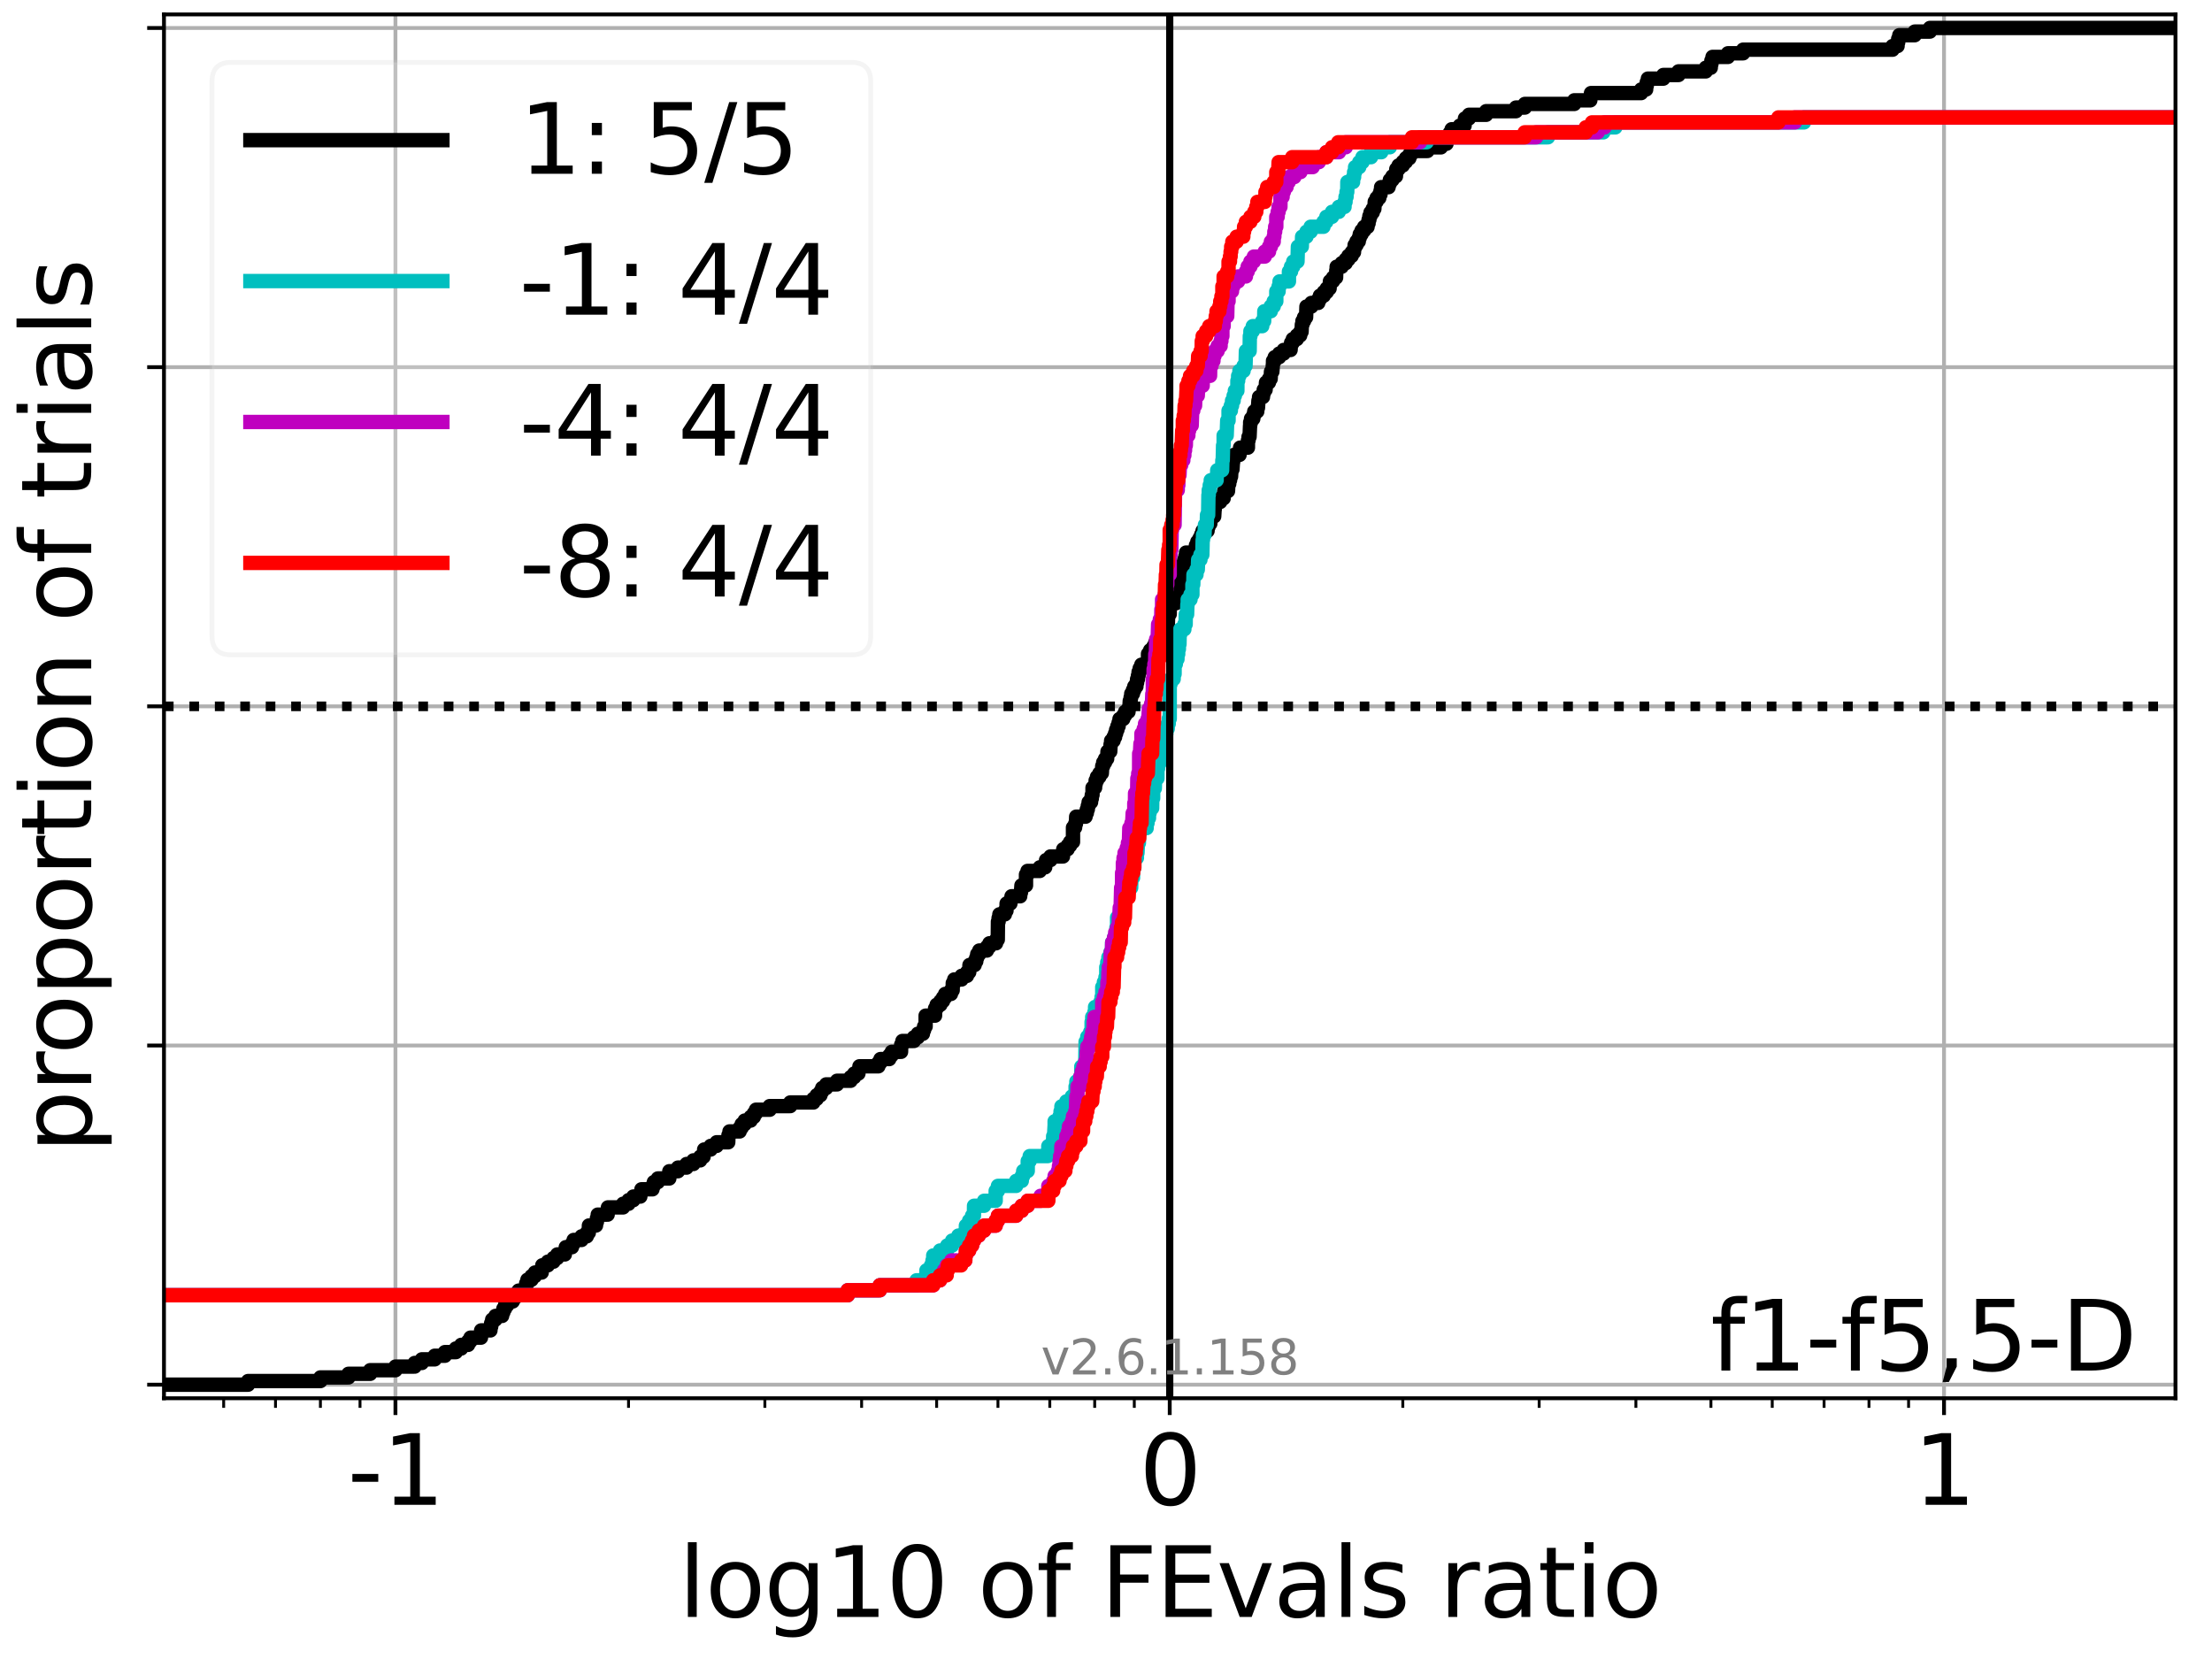 <?xml version="1.0" encoding="utf-8" standalone="no"?>
<!DOCTYPE svg PUBLIC "-//W3C//DTD SVG 1.1//EN"
  "http://www.w3.org/Graphics/SVG/1.1/DTD/svg11.dtd">
<svg xmlns:xlink="http://www.w3.org/1999/xlink" width="460.8pt" height="345.6pt" viewBox="0 0 460.8 345.6" xmlns="http://www.w3.org/2000/svg" version="1.1">
 <defs>
  <style type="text/css">*{stroke-linejoin: round; stroke-linecap: butt}</style>
 </defs>
 <g id="figure_1">
  <g id="patch_1">
   <path d="M 0 345.6 
L 460.8 345.6 
L 460.8 0 
L 0 0 
z
" style="fill: #ffffff"/>
  </g>
  <g id="axes_1">
   <g id="patch_2">
    <path d="M 34.16 291.28 
L 453.192 291.28 
L 453.192 3 
L 34.16 3 
z
" style="fill: #ffffff"/>
   </g>
   <g id="matplotlib.axis_1">
    <g id="xtick_1">
     <g id="line2d_1">
      <path d="M 82.378 291.28 
L 82.378 3 
" clip-path="url(#p80a7ee8539)" style="fill: none; stroke: #b0b0b0; stroke-width: 0.8; stroke-linecap: square"/>
     </g>
     <g id="line2d_2">
      <defs>
       <path id="mb6cc5246e4" d="M 0 0 
L 0 3.5 
" style="stroke: #000000; stroke-width: 0.8"/>
      </defs>
      <g>
       <use xlink:href="#mb6cc5246e4" x="82.378" y="291.28" style="stroke: #000000; stroke-width: 0.8"/>
      </g>
     </g>
     <g id="text_1">
      <!-- -1 -->
      <g transform="translate(72.408 313.477)scale(0.2 -0.2)">
       <defs>
        <path id="DejaVuSans-2d" d="M 313 2009 
L 1997 2009 
L 1997 1497 
L 313 1497 
L 313 2009 
z
" transform="scale(0.016)"/>
        <path id="DejaVuSans-31" d="M 794 531 
L 1825 531 
L 1825 4091 
L 703 3866 
L 703 4441 
L 1819 4666 
L 2450 4666 
L 2450 531 
L 3481 531 
L 3481 0 
L 794 0 
L 794 531 
z
" transform="scale(0.016)"/>
       </defs>
       <use xlink:href="#DejaVuSans-2d"/>
       <use xlink:href="#DejaVuSans-31" x="36.084"/>
      </g>
     </g>
    </g>
    <g id="xtick_2">
     <g id="line2d_3">
      <path d="M 243.676 291.28 
L 243.676 3 
" clip-path="url(#p80a7ee8539)" style="fill: none; stroke: #b0b0b0; stroke-width: 0.8; stroke-linecap: square"/>
     </g>
     <g id="line2d_4">
      <g>
       <use xlink:href="#mb6cc5246e4" x="243.676" y="291.28" style="stroke: #000000; stroke-width: 0.8"/>
      </g>
     </g>
     <g id="text_2">
      <!-- 0 -->
      <g transform="translate(237.314 313.477)scale(0.2 -0.2)">
       <defs>
        <path id="DejaVuSans-30" d="M 2034 4250 
Q 1547 4250 1301 3770 
Q 1056 3291 1056 2328 
Q 1056 1369 1301 889 
Q 1547 409 2034 409 
Q 2525 409 2770 889 
Q 3016 1369 3016 2328 
Q 3016 3291 2770 3770 
Q 2525 4250 2034 4250 
z
M 2034 4750 
Q 2819 4750 3233 4129 
Q 3647 3509 3647 2328 
Q 3647 1150 3233 529 
Q 2819 -91 2034 -91 
Q 1250 -91 836 529 
Q 422 1150 422 2328 
Q 422 3509 836 4129 
Q 1250 4750 2034 4750 
z
" transform="scale(0.016)"/>
       </defs>
       <use xlink:href="#DejaVuSans-30"/>
      </g>
     </g>
    </g>
    <g id="xtick_3">
     <g id="line2d_5">
      <path d="M 404.974 291.28 
L 404.974 3 
" clip-path="url(#p80a7ee8539)" style="fill: none; stroke: #b0b0b0; stroke-width: 0.8; stroke-linecap: square"/>
     </g>
     <g id="line2d_6">
      <g>
       <use xlink:href="#mb6cc5246e4" x="404.974" y="291.28" style="stroke: #000000; stroke-width: 0.8"/>
      </g>
     </g>
     <g id="text_3">
      <!-- 1 -->
      <g transform="translate(398.611 313.477)scale(0.2 -0.2)">
       <use xlink:href="#DejaVuSans-31"/>
      </g>
     </g>
    </g>
    <g id="xtick_4">
     <g id="line2d_7">
      <defs>
       <path id="mc9cb1384dd" d="M 0 0 
L 0 2 
" style="stroke: #000000; stroke-width: 0.6"/>
      </defs>
      <g>
       <use xlink:href="#mc9cb1384dd" x="46.594" y="291.28" style="stroke: #000000; stroke-width: 0.6"/>
      </g>
     </g>
    </g>
    <g id="xtick_5">
     <g id="line2d_8">
      <g>
       <use xlink:href="#mc9cb1384dd" x="57.393" y="291.28" style="stroke: #000000; stroke-width: 0.6"/>
      </g>
     </g>
    </g>
    <g id="xtick_6">
     <g id="line2d_9">
      <g>
       <use xlink:href="#mc9cb1384dd" x="66.747" y="291.28" style="stroke: #000000; stroke-width: 0.6"/>
      </g>
     </g>
    </g>
    <g id="xtick_7">
     <g id="line2d_10">
      <g>
       <use xlink:href="#mc9cb1384dd" x="74.997" y="291.28" style="stroke: #000000; stroke-width: 0.6"/>
      </g>
     </g>
    </g>
    <g id="xtick_8">
     <g id="line2d_11">
      <g>
       <use xlink:href="#mc9cb1384dd" x="130.934" y="291.28" style="stroke: #000000; stroke-width: 0.6"/>
      </g>
     </g>
    </g>
    <g id="xtick_9">
     <g id="line2d_12">
      <g>
       <use xlink:href="#mc9cb1384dd" x="159.337" y="291.28" style="stroke: #000000; stroke-width: 0.6"/>
      </g>
     </g>
    </g>
    <g id="xtick_10">
     <g id="line2d_13">
      <g>
       <use xlink:href="#mc9cb1384dd" x="179.489" y="291.28" style="stroke: #000000; stroke-width: 0.6"/>
      </g>
     </g>
    </g>
    <g id="xtick_11">
     <g id="line2d_14">
      <g>
       <use xlink:href="#mc9cb1384dd" x="195.12" y="291.28" style="stroke: #000000; stroke-width: 0.6"/>
      </g>
     </g>
    </g>
    <g id="xtick_12">
     <g id="line2d_15">
      <g>
       <use xlink:href="#mc9cb1384dd" x="207.892" y="291.28" style="stroke: #000000; stroke-width: 0.6"/>
      </g>
     </g>
    </g>
    <g id="xtick_13">
     <g id="line2d_16">
      <g>
       <use xlink:href="#mc9cb1384dd" x="218.691" y="291.28" style="stroke: #000000; stroke-width: 0.6"/>
      </g>
     </g>
    </g>
    <g id="xtick_14">
     <g id="line2d_17">
      <g>
       <use xlink:href="#mc9cb1384dd" x="228.045" y="291.28" style="stroke: #000000; stroke-width: 0.6"/>
      </g>
     </g>
    </g>
    <g id="xtick_15">
     <g id="line2d_18">
      <g>
       <use xlink:href="#mc9cb1384dd" x="236.295" y="291.28" style="stroke: #000000; stroke-width: 0.6"/>
      </g>
     </g>
    </g>
    <g id="xtick_16">
     <g id="line2d_19">
      <g>
       <use xlink:href="#mc9cb1384dd" x="292.232" y="291.28" style="stroke: #000000; stroke-width: 0.6"/>
      </g>
     </g>
    </g>
    <g id="xtick_17">
     <g id="line2d_20">
      <g>
       <use xlink:href="#mc9cb1384dd" x="320.635" y="291.28" style="stroke: #000000; stroke-width: 0.6"/>
      </g>
     </g>
    </g>
    <g id="xtick_18">
     <g id="line2d_21">
      <g>
       <use xlink:href="#mc9cb1384dd" x="340.787" y="291.28" style="stroke: #000000; stroke-width: 0.6"/>
      </g>
     </g>
    </g>
    <g id="xtick_19">
     <g id="line2d_22">
      <g>
       <use xlink:href="#mc9cb1384dd" x="356.418" y="291.28" style="stroke: #000000; stroke-width: 0.6"/>
      </g>
     </g>
    </g>
    <g id="xtick_20">
     <g id="line2d_23">
      <g>
       <use xlink:href="#mc9cb1384dd" x="369.19" y="291.28" style="stroke: #000000; stroke-width: 0.6"/>
      </g>
     </g>
    </g>
    <g id="xtick_21">
     <g id="line2d_24">
      <g>
       <use xlink:href="#mc9cb1384dd" x="379.989" y="291.28" style="stroke: #000000; stroke-width: 0.6"/>
      </g>
     </g>
    </g>
    <g id="xtick_22">
     <g id="line2d_25">
      <g>
       <use xlink:href="#mc9cb1384dd" x="389.343" y="291.28" style="stroke: #000000; stroke-width: 0.6"/>
      </g>
     </g>
    </g>
    <g id="xtick_23">
     <g id="line2d_26">
      <g>
       <use xlink:href="#mc9cb1384dd" x="397.593" y="291.28" style="stroke: #000000; stroke-width: 0.6"/>
      </g>
     </g>
    </g>
    <g id="text_4">
     <!-- log10 of FEvals ratio -->
     <g transform="translate(141.371 336.833)scale(0.2 -0.2)">
      <defs>
       <path id="DejaVuSans-6c" d="M 603 4863 
L 1178 4863 
L 1178 0 
L 603 0 
L 603 4863 
z
" transform="scale(0.016)"/>
       <path id="DejaVuSans-6f" d="M 1959 3097 
Q 1497 3097 1228 2736 
Q 959 2375 959 1747 
Q 959 1119 1226 758 
Q 1494 397 1959 397 
Q 2419 397 2687 759 
Q 2956 1122 2956 1747 
Q 2956 2369 2687 2733 
Q 2419 3097 1959 3097 
z
M 1959 3584 
Q 2709 3584 3137 3096 
Q 3566 2609 3566 1747 
Q 3566 888 3137 398 
Q 2709 -91 1959 -91 
Q 1206 -91 779 398 
Q 353 888 353 1747 
Q 353 2609 779 3096 
Q 1206 3584 1959 3584 
z
" transform="scale(0.016)"/>
       <path id="DejaVuSans-67" d="M 2906 1791 
Q 2906 2416 2648 2759 
Q 2391 3103 1925 3103 
Q 1463 3103 1205 2759 
Q 947 2416 947 1791 
Q 947 1169 1205 825 
Q 1463 481 1925 481 
Q 2391 481 2648 825 
Q 2906 1169 2906 1791 
z
M 3481 434 
Q 3481 -459 3084 -895 
Q 2688 -1331 1869 -1331 
Q 1566 -1331 1297 -1286 
Q 1028 -1241 775 -1147 
L 775 -588 
Q 1028 -725 1275 -790 
Q 1522 -856 1778 -856 
Q 2344 -856 2625 -561 
Q 2906 -266 2906 331 
L 2906 616 
Q 2728 306 2450 153 
Q 2172 0 1784 0 
Q 1141 0 747 490 
Q 353 981 353 1791 
Q 353 2603 747 3093 
Q 1141 3584 1784 3584 
Q 2172 3584 2450 3431 
Q 2728 3278 2906 2969 
L 2906 3500 
L 3481 3500 
L 3481 434 
z
" transform="scale(0.016)"/>
       <path id="DejaVuSans-20" transform="scale(0.016)"/>
       <path id="DejaVuSans-66" d="M 2375 4863 
L 2375 4384 
L 1825 4384 
Q 1516 4384 1395 4259 
Q 1275 4134 1275 3809 
L 1275 3500 
L 2222 3500 
L 2222 3053 
L 1275 3053 
L 1275 0 
L 697 0 
L 697 3053 
L 147 3053 
L 147 3500 
L 697 3500 
L 697 3744 
Q 697 4328 969 4595 
Q 1241 4863 1831 4863 
L 2375 4863 
z
" transform="scale(0.016)"/>
       <path id="DejaVuSans-46" d="M 628 4666 
L 3309 4666 
L 3309 4134 
L 1259 4134 
L 1259 2759 
L 3109 2759 
L 3109 2228 
L 1259 2228 
L 1259 0 
L 628 0 
L 628 4666 
z
" transform="scale(0.016)"/>
       <path id="DejaVuSans-45" d="M 628 4666 
L 3578 4666 
L 3578 4134 
L 1259 4134 
L 1259 2753 
L 3481 2753 
L 3481 2222 
L 1259 2222 
L 1259 531 
L 3634 531 
L 3634 0 
L 628 0 
L 628 4666 
z
" transform="scale(0.016)"/>
       <path id="DejaVuSans-76" d="M 191 3500 
L 800 3500 
L 1894 563 
L 2988 3500 
L 3597 3500 
L 2284 0 
L 1503 0 
L 191 3500 
z
" transform="scale(0.016)"/>
       <path id="DejaVuSans-61" d="M 2194 1759 
Q 1497 1759 1228 1600 
Q 959 1441 959 1056 
Q 959 750 1161 570 
Q 1363 391 1709 391 
Q 2188 391 2477 730 
Q 2766 1069 2766 1631 
L 2766 1759 
L 2194 1759 
z
M 3341 1997 
L 3341 0 
L 2766 0 
L 2766 531 
Q 2569 213 2275 61 
Q 1981 -91 1556 -91 
Q 1019 -91 701 211 
Q 384 513 384 1019 
Q 384 1609 779 1909 
Q 1175 2209 1959 2209 
L 2766 2209 
L 2766 2266 
Q 2766 2663 2505 2880 
Q 2244 3097 1772 3097 
Q 1472 3097 1187 3025 
Q 903 2953 641 2809 
L 641 3341 
Q 956 3463 1253 3523 
Q 1550 3584 1831 3584 
Q 2591 3584 2966 3190 
Q 3341 2797 3341 1997 
z
" transform="scale(0.016)"/>
       <path id="DejaVuSans-73" d="M 2834 3397 
L 2834 2853 
Q 2591 2978 2328 3040 
Q 2066 3103 1784 3103 
Q 1356 3103 1142 2972 
Q 928 2841 928 2578 
Q 928 2378 1081 2264 
Q 1234 2150 1697 2047 
L 1894 2003 
Q 2506 1872 2764 1633 
Q 3022 1394 3022 966 
Q 3022 478 2636 193 
Q 2250 -91 1575 -91 
Q 1294 -91 989 -36 
Q 684 19 347 128 
L 347 722 
Q 666 556 975 473 
Q 1284 391 1588 391 
Q 1994 391 2212 530 
Q 2431 669 2431 922 
Q 2431 1156 2273 1281 
Q 2116 1406 1581 1522 
L 1381 1569 
Q 847 1681 609 1914 
Q 372 2147 372 2553 
Q 372 3047 722 3315 
Q 1072 3584 1716 3584 
Q 2034 3584 2315 3537 
Q 2597 3491 2834 3397 
z
" transform="scale(0.016)"/>
       <path id="DejaVuSans-72" d="M 2631 2963 
Q 2534 3019 2420 3045 
Q 2306 3072 2169 3072 
Q 1681 3072 1420 2755 
Q 1159 2438 1159 1844 
L 1159 0 
L 581 0 
L 581 3500 
L 1159 3500 
L 1159 2956 
Q 1341 3275 1631 3429 
Q 1922 3584 2338 3584 
Q 2397 3584 2469 3576 
Q 2541 3569 2628 3553 
L 2631 2963 
z
" transform="scale(0.016)"/>
       <path id="DejaVuSans-74" d="M 1172 4494 
L 1172 3500 
L 2356 3500 
L 2356 3053 
L 1172 3053 
L 1172 1153 
Q 1172 725 1289 603 
Q 1406 481 1766 481 
L 2356 481 
L 2356 0 
L 1766 0 
Q 1100 0 847 248 
Q 594 497 594 1153 
L 594 3053 
L 172 3053 
L 172 3500 
L 594 3500 
L 594 4494 
L 1172 4494 
z
" transform="scale(0.016)"/>
       <path id="DejaVuSans-69" d="M 603 3500 
L 1178 3500 
L 1178 0 
L 603 0 
L 603 3500 
z
M 603 4863 
L 1178 4863 
L 1178 4134 
L 603 4134 
L 603 4863 
z
" transform="scale(0.016)"/>
      </defs>
      <use xlink:href="#DejaVuSans-6c"/>
      <use xlink:href="#DejaVuSans-6f" x="27.783"/>
      <use xlink:href="#DejaVuSans-67" x="88.965"/>
      <use xlink:href="#DejaVuSans-31" x="152.441"/>
      <use xlink:href="#DejaVuSans-30" x="216.064"/>
      <use xlink:href="#DejaVuSans-20" x="279.688"/>
      <use xlink:href="#DejaVuSans-6f" x="311.475"/>
      <use xlink:href="#DejaVuSans-66" x="372.656"/>
      <use xlink:href="#DejaVuSans-20" x="407.861"/>
      <use xlink:href="#DejaVuSans-46" x="439.648"/>
      <use xlink:href="#DejaVuSans-45" x="497.168"/>
      <use xlink:href="#DejaVuSans-76" x="560.352"/>
      <use xlink:href="#DejaVuSans-61" x="619.531"/>
      <use xlink:href="#DejaVuSans-6c" x="680.811"/>
      <use xlink:href="#DejaVuSans-73" x="708.594"/>
      <use xlink:href="#DejaVuSans-20" x="760.693"/>
      <use xlink:href="#DejaVuSans-72" x="792.48"/>
      <use xlink:href="#DejaVuSans-61" x="833.594"/>
      <use xlink:href="#DejaVuSans-74" x="894.873"/>
      <use xlink:href="#DejaVuSans-69" x="934.082"/>
      <use xlink:href="#DejaVuSans-6f" x="961.865"/>
     </g>
    </g>
   </g>
   <g id="matplotlib.axis_2">
    <g id="ytick_1">
     <g id="line2d_27">
      <path d="M 34.16 288.454 
L 453.192 288.454 
" clip-path="url(#p80a7ee8539)" style="fill: none; stroke: #b0b0b0; stroke-width: 0.8; stroke-linecap: square"/>
     </g>
     <g id="line2d_28">
      <defs>
       <path id="m104da26208" d="M 0 0 
L -3.5 0 
" style="stroke: #000000; stroke-width: 0.8"/>
      </defs>
      <g>
       <use xlink:href="#m104da26208" x="34.16" y="288.454" style="stroke: #000000; stroke-width: 0.8"/>
      </g>
     </g>
    </g>
    <g id="ytick_2">
     <g id="line2d_29">
      <path d="M 34.16 217.797 
L 453.192 217.797 
" clip-path="url(#p80a7ee8539)" style="fill: none; stroke: #b0b0b0; stroke-width: 0.8; stroke-linecap: square"/>
     </g>
     <g id="line2d_30">
      <g>
       <use xlink:href="#m104da26208" x="34.16" y="217.797" style="stroke: #000000; stroke-width: 0.8"/>
      </g>
     </g>
    </g>
    <g id="ytick_3">
     <g id="line2d_31">
      <path d="M 34.16 147.14 
L 453.192 147.14 
" clip-path="url(#p80a7ee8539)" style="fill: none; stroke: #b0b0b0; stroke-width: 0.8; stroke-linecap: square"/>
     </g>
     <g id="line2d_32">
      <g>
       <use xlink:href="#m104da26208" x="34.16" y="147.14" style="stroke: #000000; stroke-width: 0.8"/>
      </g>
     </g>
    </g>
    <g id="ytick_4">
     <g id="line2d_33">
      <path d="M 34.16 76.483 
L 453.192 76.483 
" clip-path="url(#p80a7ee8539)" style="fill: none; stroke: #b0b0b0; stroke-width: 0.8; stroke-linecap: square"/>
     </g>
     <g id="line2d_34">
      <g>
       <use xlink:href="#m104da26208" x="34.16" y="76.483" style="stroke: #000000; stroke-width: 0.8"/>
      </g>
     </g>
    </g>
    <g id="ytick_5">
     <g id="line2d_35">
      <path d="M 34.16 5.826 
L 453.192 5.826 
" clip-path="url(#p80a7ee8539)" style="fill: none; stroke: #b0b0b0; stroke-width: 0.8; stroke-linecap: square"/>
     </g>
     <g id="line2d_36">
      <g>
       <use xlink:href="#m104da26208" x="34.16" y="5.826" style="stroke: #000000; stroke-width: 0.8"/>
      </g>
     </g>
    </g>
    <g id="text_5">
     <!-- proportion of trials -->
     <g transform="translate(19.001 240.146)rotate(-90)scale(0.2 -0.2)">
      <defs>
       <path id="DejaVuSans-70" d="M 1159 525 
L 1159 -1331 
L 581 -1331 
L 581 3500 
L 1159 3500 
L 1159 2969 
Q 1341 3281 1617 3432 
Q 1894 3584 2278 3584 
Q 2916 3584 3314 3078 
Q 3713 2572 3713 1747 
Q 3713 922 3314 415 
Q 2916 -91 2278 -91 
Q 1894 -91 1617 61 
Q 1341 213 1159 525 
z
M 3116 1747 
Q 3116 2381 2855 2742 
Q 2594 3103 2138 3103 
Q 1681 3103 1420 2742 
Q 1159 2381 1159 1747 
Q 1159 1113 1420 752 
Q 1681 391 2138 391 
Q 2594 391 2855 752 
Q 3116 1113 3116 1747 
z
" transform="scale(0.016)"/>
       <path id="DejaVuSans-6e" d="M 3513 2113 
L 3513 0 
L 2938 0 
L 2938 2094 
Q 2938 2591 2744 2837 
Q 2550 3084 2163 3084 
Q 1697 3084 1428 2787 
Q 1159 2491 1159 1978 
L 1159 0 
L 581 0 
L 581 3500 
L 1159 3500 
L 1159 2956 
Q 1366 3272 1645 3428 
Q 1925 3584 2291 3584 
Q 2894 3584 3203 3211 
Q 3513 2838 3513 2113 
z
" transform="scale(0.016)"/>
      </defs>
      <use xlink:href="#DejaVuSans-70"/>
      <use xlink:href="#DejaVuSans-72" x="63.477"/>
      <use xlink:href="#DejaVuSans-6f" x="102.34"/>
      <use xlink:href="#DejaVuSans-70" x="163.521"/>
      <use xlink:href="#DejaVuSans-6f" x="226.998"/>
      <use xlink:href="#DejaVuSans-72" x="288.18"/>
      <use xlink:href="#DejaVuSans-74" x="329.293"/>
      <use xlink:href="#DejaVuSans-69" x="368.502"/>
      <use xlink:href="#DejaVuSans-6f" x="396.285"/>
      <use xlink:href="#DejaVuSans-6e" x="457.467"/>
      <use xlink:href="#DejaVuSans-20" x="520.846"/>
      <use xlink:href="#DejaVuSans-6f" x="552.633"/>
      <use xlink:href="#DejaVuSans-66" x="613.814"/>
      <use xlink:href="#DejaVuSans-20" x="649.02"/>
      <use xlink:href="#DejaVuSans-74" x="680.807"/>
      <use xlink:href="#DejaVuSans-72" x="720.016"/>
      <use xlink:href="#DejaVuSans-69" x="761.129"/>
      <use xlink:href="#DejaVuSans-61" x="788.912"/>
      <use xlink:href="#DejaVuSans-6c" x="850.191"/>
      <use xlink:href="#DejaVuSans-73" x="877.975"/>
     </g>
    </g>
   </g>
   <g id="line2d_37">
    <path d="M 34.16 288.454 
L 51.678 288.454 
L 51.678 287.7 
L 66.747 287.7 
L 66.747 286.946 
L 72.588 286.946 
L 72.588 286.193 
L 77.114 286.193 
L 77.114 285.439 
L 82.378 285.439 
L 82.378 284.685 
L 86.386 284.685 
L 86.386 283.932 
L 87.88 283.932 
L 87.88 283.178 
L 90.56 283.178 
L 90.56 282.424 
L 92.679 282.424 
L 92.679 281.671 
L 94.961 281.671 
L 94.961 280.917 
L 96.075 280.917 
L 96.075 280.163 
L 97.514 280.163 
L 97.514 279.41 
L 98.009 279.41 
L 98.009 278.656 
L 100.195 278.656 
L 100.233 277.149 
L 102.165 277.149 
L 102.165 276.395 
L 102.314 276.395 
L 102.314 275.641 
L 102.53 275.641 
L 102.53 274.888 
L 103.212 274.888 
L 103.212 274.134 
L 104.596 274.134 
L 104.596 273.38 
L 104.86 273.38 
L 104.86 272.627 
L 105.211 272.627 
L 105.211 271.873 
L 105.71 271.873 
L 105.71 271.119 
L 106.815 271.119 
L 106.815 270.366 
L 107.33 270.366 
L 107.33 269.612 
L 108.032 269.612 
L 108.032 268.858 
L 109.507 268.858 
L 109.612 267.351 
L 109.871 267.351 
L 109.871 266.597 
L 110.726 266.597 
L 110.726 265.844 
L 111.437 265.844 
L 111.437 265.09 
L 112.847 265.09 
L 112.847 264.336 
L 112.963 264.336 
L 112.963 263.583 
L 114.131 263.583 
L 114.131 262.829 
L 115.302 262.829 
L 115.302 262.075 
L 116.086 262.075 
L 116.086 261.321 
L 117.667 261.321 
L 117.667 260.568 
L 117.863 260.568 
L 117.863 259.814 
L 119.142 259.814 
L 119.142 259.06 
L 119.505 259.06 
L 119.505 258.307 
L 121.143 258.307 
L 121.143 257.553 
L 122.235 257.553 
L 122.235 256.799 
L 122.66 256.799 
L 122.683 255.292 
L 124.158 255.292 
L 124.158 254.538 
L 124.348 254.538 
L 124.348 253.785 
L 124.521 253.785 
L 124.521 253.031 
L 126.583 253.031 
L 126.645 251.524 
L 129.796 251.524 
L 129.796 250.77 
L 130.934 250.77 
L 130.934 250.016 
L 131.932 250.016 
L 131.932 249.263 
L 133.389 249.263 
L 133.389 248.509 
L 133.62 248.509 
L 133.62 247.755 
L 135.917 247.755 
L 135.917 247.002 
L 136.217 247.002 
L 136.217 246.248 
L 137.053 246.248 
L 137.053 245.494 
L 139.431 245.494 
L 139.435 243.987 
L 141.233 243.987 
L 141.233 243.233 
L 143.024 243.233 
L 143.024 242.48 
L 144.447 242.48 
L 144.447 241.726 
L 145.863 241.726 
L 145.863 240.972 
L 146.565 240.972 
L 146.565 240.219 
L 146.688 240.219 
L 146.688 239.465 
L 148.04 239.465 
L 148.04 238.711 
L 149.288 238.711 
L 149.288 237.958 
L 151.704 237.958 
L 151.756 236.45 
L 151.968 236.45 
L 151.968 235.697 
L 154.087 235.697 
L 154.087 234.943 
L 154.504 234.943 
L 154.504 234.189 
L 155.135 234.189 
L 155.135 233.436 
L 156.369 233.436 
L 156.369 232.682 
L 157.04 232.682 
L 157.04 231.928 
L 157.483 231.928 
L 157.483 231.175 
L 160.345 231.175 
L 160.345 230.421 
L 164.62 230.421 
L 164.62 229.667 
L 169.44 229.667 
L 169.44 228.914 
L 170.135 228.914 
L 170.135 228.16 
L 170.915 228.16 
L 170.915 227.406 
L 171.279 227.406 
L 171.279 226.653 
L 172.108 226.653 
L 172.108 225.899 
L 174.367 225.899 
L 174.367 225.145 
L 177.192 225.145 
L 177.192 224.392 
L 177.949 224.392 
L 177.949 223.638 
L 178.825 223.638 
L 178.825 222.884 
L 179.039 222.884 
L 179.039 222.13 
L 182.979 222.13 
L 182.979 221.377 
L 183.418 221.377 
L 183.418 220.623 
L 185.25 220.623 
L 185.25 219.869 
L 185.766 219.869 
L 185.766 219.116 
L 187.703 219.116 
L 187.74 217.608 
L 187.991 217.608 
L 187.991 216.855 
L 190.383 216.855 
L 190.383 216.101 
L 191.204 216.101 
L 191.204 215.347 
L 192.261 215.347 
L 192.261 214.594 
L 192.503 214.594 
L 192.503 213.84 
L 192.824 213.84 
L 192.824 211.579 
L 194.784 211.579 
L 194.797 210.072 
L 195.12 210.072 
L 195.12 209.318 
L 195.898 209.318 
L 195.898 208.564 
L 196.442 208.564 
L 196.442 207.811 
L 196.894 207.811 
L 196.894 207.057 
L 198.102 207.057 
L 198.102 206.303 
L 198.461 206.303 
L 198.481 204.796 
L 198.786 204.796 
L 198.786 204.042 
L 200.312 204.042 
L 200.312 203.289 
L 201.436 203.289 
L 201.436 202.535 
L 201.906 202.535 
L 201.96 201.028 
L 203.035 201.028 
L 203.035 200.274 
L 203.371 200.274 
L 203.371 199.52 
L 203.571 199.52 
L 203.571 198.767 
L 204 198.767 
L 204 198.013 
L 205.586 198.013 
L 205.586 197.259 
L 206.107 197.259 
L 206.107 196.506 
L 207.491 196.506 
L 207.491 195.752 
L 207.855 195.752 
L 207.892 191.984 
L 208.03 191.984 
L 208.03 191.23 
L 208.191 191.23 
L 208.191 190.476 
L 209.33 190.476 
L 209.33 189.723 
L 209.666 189.723 
L 209.694 188.215 
L 210.487 188.215 
L 210.487 187.462 
L 210.724 187.462 
L 210.724 186.708 
L 212.525 186.708 
L 212.525 185.954 
L 212.679 185.954 
L 212.787 184.447 
L 213.733 184.447 
L 213.733 182.186 
L 214.055 182.186 
L 214.055 181.432 
L 216.607 181.432 
L 216.607 180.678 
L 217.731 180.678 
L 217.731 179.925 
L 217.917 179.925 
L 217.917 179.171 
L 218.828 179.171 
L 218.828 178.417 
L 221.438 178.417 
L 221.493 176.91 
L 222.403 176.91 
L 222.403 176.156 
L 222.922 176.156 
L 222.922 175.403 
L 223.524 175.403 
L 223.524 172.388 
L 223.963 172.388 
L 223.963 171.634 
L 224.135 171.634 
L 224.188 170.127 
L 226.143 170.127 
L 226.143 169.373 
L 226.406 169.373 
L 226.406 168.62 
L 226.61 168.62 
L 226.61 167.866 
L 226.782 167.866 
L 226.782 167.112 
L 227.286 167.112 
L 227.286 166.359 
L 227.442 166.359 
L 227.442 165.605 
L 227.59 165.605 
L 227.594 164.098 
L 228.125 164.098 
L 228.125 163.344 
L 228.244 163.344 
L 228.244 162.59 
L 228.525 162.59 
L 228.525 161.837 
L 229.029 161.837 
L 229.029 161.083 
L 229.53 161.083 
L 229.619 159.576 
L 229.818 159.576 
L 229.818 158.822 
L 230.213 158.822 
L 230.213 158.068 
L 230.639 158.068 
L 230.711 156.561 
L 231.282 156.561 
L 231.355 155.054 
L 231.466 155.054 
L 231.466 154.3 
L 231.974 154.3 
L 231.974 153.546 
L 232.291 153.546 
L 232.291 152.793 
L 232.51 152.793 
L 232.51 152.039 
L 232.772 152.039 
L 232.772 151.285 
L 233.027 151.285 
L 233.027 150.532 
L 233.212 150.532 
L 233.212 149.778 
L 233.998 149.778 
L 233.998 149.024 
L 234.391 149.024 
L 234.391 148.271 
L 235.088 148.271 
L 235.088 147.517 
L 235.26 147.517 
L 235.352 146.009 
L 235.535 146.009 
L 235.535 145.256 
L 235.661 145.256 
L 235.661 144.502 
L 236.015 144.502 
L 236.015 143.748 
L 236.295 143.748 
L 236.295 142.995 
L 236.735 142.995 
L 236.735 142.241 
L 236.876 142.241 
L 236.876 141.487 
L 237.057 141.487 
L 237.057 140.734 
L 237.19 140.734 
L 237.19 139.98 
L 237.423 139.98 
L 237.423 139.226 
L 237.76 139.226 
L 237.76 138.473 
L 239.155 138.473 
L 239.155 136.212 
L 239.594 136.212 
L 239.594 135.458 
L 240.258 135.458 
L 240.258 134.704 
L 240.635 134.704 
L 240.635 133.951 
L 241.101 133.951 
L 241.101 133.197 
L 241.379 133.197 
L 241.379 132.443 
L 241.592 132.443 
L 241.592 131.69 
L 241.988 131.69 
L 241.988 130.936 
L 242.776 130.936 
L 242.776 130.182 
L 243.275 130.182 
L 243.355 127.921 
L 243.676 127.921 
L 243.676 126.414 
L 243.797 126.414 
L 243.797 125.66 
L 244.985 125.66 
L 244.985 124.907 
L 245.286 124.907 
L 245.324 123.399 
L 245.45 123.399 
L 245.45 122.646 
L 245.973 122.646 
L 246.003 121.138 
L 246.117 121.138 
L 246.117 120.385 
L 246.308 120.385 
L 246.329 118.877 
L 246.423 118.877 
L 246.462 117.37 
L 246.695 117.37 
L 246.695 116.616 
L 246.935 116.616 
L 246.935 115.863 
L 247.075 115.863 
L 247.075 115.109 
L 249.067 115.109 
L 249.137 113.602 
L 249.429 113.602 
L 249.429 112.848 
L 249.907 112.848 
L 249.907 112.094 
L 250.243 112.094 
L 250.243 111.341 
L 250.516 111.341 
L 250.516 110.587 
L 251.555 110.587 
L 251.555 109.833 
L 251.728 109.833 
L 251.728 109.08 
L 252.126 109.08 
L 252.126 108.326 
L 252.264 108.326 
L 252.264 107.572 
L 252.939 107.572 
L 253.03 106.065 
L 253.069 106.065 
L 253.109 104.557 
L 254.203 104.557 
L 254.203 103.804 
L 254.908 103.804 
L 255.013 102.296 
L 255.814 102.296 
L 255.89 100.789 
L 256.07 100.789 
L 256.07 100.035 
L 256.246 100.035 
L 256.246 99.282 
L 256.448 99.282 
L 256.539 97.774 
L 256.747 97.774 
L 256.844 96.267 
L 256.887 96.267 
L 256.887 95.513 
L 257.049 95.513 
L 257.049 94.76 
L 258.221 94.76 
L 258.221 94.006 
L 258.334 94.006 
L 258.334 93.252 
L 259.964 93.252 
L 259.971 91.745 
L 260.096 91.745 
L 260.096 90.991 
L 260.306 90.991 
L 260.403 88.73 
L 260.434 88.73 
L 260.434 87.977 
L 260.611 87.977 
L 260.611 87.223 
L 261.081 87.223 
L 261.081 86.469 
L 261.281 86.469 
L 261.281 85.716 
L 261.909 85.716 
L 261.909 84.962 
L 262.055 84.962 
L 262.156 83.455 
L 262.289 83.455 
L 262.289 82.701 
L 263.098 82.701 
L 263.098 81.947 
L 263.261 81.947 
L 263.261 81.194 
L 263.645 81.194 
L 263.732 79.686 
L 264.34 79.686 
L 264.34 78.933 
L 264.699 78.933 
L 264.769 77.425 
L 265.053 77.425 
L 265.163 75.918 
L 265.191 75.918 
L 265.191 75.164 
L 265.549 75.164 
L 265.549 74.411 
L 266.472 74.411 
L 266.472 73.657 
L 267.412 73.657 
L 267.412 72.903 
L 268.85 72.903 
L 268.961 71.396 
L 269.316 71.396 
L 269.316 70.642 
L 270.16 70.642 
L 270.16 69.888 
L 270.846 69.888 
L 270.846 69.135 
L 271.139 69.135 
L 271.202 67.627 
L 271.322 67.627 
L 271.322 66.874 
L 271.657 66.874 
L 271.657 66.12 
L 272.079 66.12 
L 272.16 63.859 
L 273.182 63.859 
L 273.182 63.105 
L 274.613 63.105 
L 274.613 62.352 
L 274.964 62.352 
L 274.964 61.598 
L 275.767 61.598 
L 275.767 60.844 
L 276.391 60.844 
L 276.391 60.091 
L 276.98 60.091 
L 277.052 58.583 
L 277.686 58.583 
L 277.686 57.83 
L 278.33 57.83 
L 278.374 56.322 
L 278.452 56.322 
L 278.452 55.569 
L 279.496 55.569 
L 279.496 54.815 
L 280.33 54.815 
L 280.33 54.061 
L 280.898 54.061 
L 280.898 53.308 
L 281.583 53.308 
L 281.583 52.554 
L 282.061 52.554 
L 282.061 51.8 
L 282.193 51.8 
L 282.193 51.047 
L 282.586 51.047 
L 282.586 50.293 
L 283.058 50.293 
L 283.058 49.539 
L 283.264 49.539 
L 283.264 48.786 
L 283.643 48.786 
L 283.643 48.032 
L 284.171 48.032 
L 284.171 47.278 
L 284.883 47.278 
L 284.883 46.525 
L 285.102 46.525 
L 285.102 45.771 
L 285.27 45.771 
L 285.27 45.017 
L 285.5 45.017 
L 285.5 44.264 
L 285.96 44.264 
L 285.96 43.51 
L 286.303 43.51 
L 286.391 42.003 
L 286.77 42.003 
L 286.77 41.249 
L 287.331 41.249 
L 287.331 40.495 
L 287.588 40.495 
L 287.588 39.742 
L 287.711 39.742 
L 287.711 38.988 
L 289.267 38.988 
L 289.267 38.234 
L 289.533 38.234 
L 289.533 37.481 
L 290.07 37.481 
L 290.07 36.727 
L 290.797 36.727 
L 290.877 35.22 
L 291.355 35.22 
L 291.355 34.466 
L 292.232 34.466 
L 292.232 33.712 
L 292.874 33.712 
L 292.874 32.959 
L 293.594 32.959 
L 293.594 32.205 
L 293.961 32.205 
L 293.961 31.451 
L 297.361 31.451 
L 297.361 30.697 
L 300.17 30.697 
L 300.17 29.944 
L 301.333 29.944 
L 301.413 28.436 
L 302.022 28.436 
L 302.022 27.683 
L 302.402 27.683 
L 302.402 26.929 
L 304.101 26.929 
L 304.101 26.175 
L 305.1 26.175 
L 305.18 24.668 
L 306.011 24.668 
L 306.011 23.914 
L 309.593 23.914 
L 309.593 23.161 
L 315.802 23.161 
L 315.802 22.407 
L 317.653 22.407 
L 317.653 21.653 
L 327.948 21.653 
L 327.948 20.9 
L 331.289 20.9 
L 331.289 20.146 
L 331.433 20.146 
L 331.433 19.392 
L 341.88 19.392 
L 341.88 18.639 
L 342.922 18.639 
L 342.922 17.885 
L 343.055 17.885 
L 343.055 17.131 
L 343.288 17.131 
L 343.288 16.378 
L 346.5 16.378 
L 346.5 15.624 
L 349.662 15.624 
L 349.662 14.87 
L 355.343 14.87 
L 355.343 14.117 
L 356.385 14.117 
L 356.385 13.363 
L 356.518 13.363 
L 356.518 12.609 
L 356.751 12.609 
L 356.751 11.856 
L 359.963 11.856 
L 359.963 11.102 
L 363.125 11.102 
L 363.125 10.348 
L 394.253 10.348 
L 394.253 9.595 
L 395.295 9.595 
L 395.295 8.841 
L 395.429 8.841 
L 395.429 8.087 
L 395.662 8.087 
L 395.662 7.334 
L 398.873 7.334 
L 398.873 6.58 
L 402.036 6.58 
L 402.036 5.826 
L 453.192 5.826 
L 453.192 5.826 
" clip-path="url(#p80a7ee8539)" style="fill: none; stroke: #000000; stroke-width: 3; stroke-linecap: square"/>
   </g>
   <g id="line2d_38">
    <path clip-path="url(#p80a7ee8539)" style="fill: none; stroke: #000000; stroke-width: 3; stroke-linecap: square"/>
   </g>
   <g id="line2d_39">
    <path d="M 34.16 269.819 
L 176.6 269.819 
L 176.6 268.784 
L 183.277 268.784 
L 183.277 267.748 
L 190.925 267.748 
L 190.925 266.713 
L 192.965 266.713 
L 192.991 264.643 
L 193.944 264.643 
L 193.944 263.607 
L 194.261 263.607 
L 194.261 262.572 
L 194.409 262.572 
L 194.409 261.537 
L 195.825 261.537 
L 195.825 260.502 
L 197.317 260.502 
L 197.317 259.466 
L 198.344 259.466 
L 198.344 258.431 
L 199.641 258.431 
L 199.641 257.396 
L 201.086 257.396 
L 201.086 256.36 
L 201.216 256.36 
L 201.216 255.325 
L 201.889 255.325 
L 201.889 254.29 
L 202.501 254.29 
L 202.501 253.255 
L 202.886 253.255 
L 202.912 251.184 
L 205.003 251.184 
L 205.003 250.149 
L 207.419 250.149 
L 207.419 248.078 
L 207.892 248.078 
L 207.892 247.043 
L 211.68 247.043 
L 211.68 246.008 
L 212.857 246.008 
L 212.857 244.973 
L 213.153 244.973 
L 213.153 243.937 
L 214.095 243.937 
L 214.095 241.867 
L 214.509 241.867 
L 214.509 240.832 
L 218.254 240.832 
L 218.254 239.796 
L 218.387 239.796 
L 218.387 238.761 
L 219.277 238.761 
L 219.277 237.726 
L 219.395 237.726 
L 219.395 236.69 
L 219.577 236.69 
L 219.687 234.62 
L 219.699 234.62 
L 219.699 233.585 
L 220.721 233.585 
L 220.721 232.549 
L 220.933 232.549 
L 220.933 231.514 
L 221.114 231.514 
L 221.114 230.479 
L 222.136 230.479 
L 222.136 229.444 
L 223.287 229.444 
L 223.287 228.408 
L 224.065 228.408 
L 224.065 226.338 
L 224.228 226.338 
L 224.228 225.303 
L 225.063 225.303 
L 225.063 224.267 
L 225.253 224.267 
L 225.253 222.197 
L 226.071 222.197 
L 226.153 217.02 
L 226.505 217.02 
L 226.505 215.985 
L 227.121 215.985 
L 227.121 214.95 
L 227.401 214.95 
L 227.401 212.879 
L 227.528 212.879 
L 227.528 211.844 
L 227.997 211.844 
L 227.997 210.809 
L 228.123 210.809 
L 228.123 209.774 
L 229.222 209.774 
L 229.222 208.738 
L 229.479 208.738 
L 229.479 207.703 
L 229.619 207.703 
L 229.619 205.632 
L 229.964 205.632 
L 229.964 204.597 
L 230.292 204.597 
L 230.292 203.562 
L 230.457 203.562 
L 230.457 201.491 
L 230.666 201.491 
L 230.666 200.456 
L 230.904 200.456 
L 230.904 199.421 
L 231.315 199.421 
L 231.315 198.386 
L 231.677 198.386 
L 231.677 196.315 
L 232.082 196.315 
L 232.082 195.28 
L 232.444 195.28 
L 232.444 194.245 
L 232.576 194.245 
L 232.576 193.209 
L 232.708 193.209 
L 232.708 191.139 
L 233.545 191.139 
L 233.62 189.068 
L 233.731 189.068 
L 233.731 186.998 
L 234.421 186.998 
L 234.421 185.962 
L 234.657 185.962 
L 234.657 184.927 
L 235.638 184.927 
L 235.687 182.857 
L 236.026 182.857 
L 236.026 180.786 
L 236.295 180.786 
L 236.295 178.716 
L 236.835 178.716 
L 236.835 177.68 
L 236.957 177.68 
L 237.044 175.61 
L 237.252 175.61 
L 237.284 173.539 
L 237.473 173.539 
L 237.473 172.504 
L 238.868 172.504 
L 238.868 171.469 
L 239.046 171.469 
L 239.046 170.433 
L 239.351 170.433 
L 239.351 169.398 
L 239.48 169.398 
L 239.48 168.363 
L 240.012 168.363 
L 240.046 166.292 
L 240.223 166.292 
L 240.223 164.222 
L 240.571 164.222 
L 240.62 162.151 
L 241.113 162.151 
L 241.123 160.081 
L 241.26 160.081 
L 241.26 159.046 
L 241.547 159.046 
L 241.609 156.975 
L 242.062 156.975 
L 242.091 154.904 
L 242.383 154.904 
L 242.383 153.869 
L 242.816 153.869 
L 242.816 152.834 
L 242.967 152.834 
L 242.967 151.799 
L 243.259 151.799 
L 243.259 150.763 
L 243.468 150.763 
L 243.468 149.728 
L 243.676 149.728 
L 243.676 142.481 
L 243.85 142.481 
L 243.85 141.446 
L 244.494 141.446 
L 244.494 140.411 
L 244.684 140.411 
L 244.699 138.34 
L 244.946 138.34 
L 244.946 137.305 
L 245.286 137.305 
L 245.286 136.27 
L 245.438 136.27 
L 245.438 135.234 
L 245.582 135.234 
L 245.582 134.199 
L 245.707 134.199 
L 245.743 132.129 
L 245.872 132.129 
L 245.872 131.093 
L 246.722 131.093 
L 246.722 130.058 
L 246.995 130.058 
L 247.012 127.988 
L 247.294 127.988 
L 247.353 125.917 
L 247.414 125.917 
L 247.414 124.882 
L 248.001 124.882 
L 248.001 123.847 
L 248.4 123.847 
L 248.4 121.776 
L 248.577 121.776 
L 248.623 119.705 
L 249.246 119.705 
L 249.246 118.67 
L 249.517 118.67 
L 249.599 116.6 
L 250.068 116.6 
L 250.068 115.564 
L 250.467 115.564 
L 250.54 112.459 
L 250.609 112.459 
L 250.609 111.423 
L 250.918 111.423 
L 251.008 109.353 
L 251.382 109.353 
L 251.442 107.282 
L 251.678 107.282 
L 251.737 103.141 
L 251.805 103.141 
L 251.805 102.106 
L 252.014 102.106 
L 252.014 101.071 
L 252.222 101.071 
L 252.222 100.035 
L 253.448 100.035 
L 253.448 99 
L 253.571 99 
L 253.571 97.965 
L 254.591 97.965 
L 254.644 95.894 
L 254.718 95.894 
L 254.792 92.789 
L 254.908 92.789 
L 254.908 90.718 
L 255.541 90.718 
L 255.652 87.612 
L 255.931 87.612 
L 255.931 85.542 
L 256.409 85.542 
L 256.409 84.506 
L 256.657 84.506 
L 256.657 83.471 
L 256.989 83.471 
L 256.989 82.436 
L 257.248 82.436 
L 257.248 81.401 
L 257.765 81.401 
L 257.774 79.33 
L 257.927 79.33 
L 257.927 78.295 
L 258.191 78.295 
L 258.191 77.26 
L 259.055 77.26 
L 259.055 76.224 
L 259.464 76.224 
L 259.548 73.119 
L 260.325 73.119 
L 260.362 70.013 
L 260.485 70.013 
L 260.485 68.977 
L 260.983 68.977 
L 260.983 67.942 
L 262.943 67.942 
L 262.943 66.907 
L 263.344 66.907 
L 263.381 64.836 
L 264.725 64.836 
L 264.725 63.801 
L 265.335 63.801 
L 265.335 62.766 
L 265.876 62.766 
L 265.876 60.695 
L 266.358 60.695 
L 266.358 59.66 
L 266.553 59.66 
L 266.553 58.625 
L 268.509 58.625 
L 268.509 56.554 
L 268.951 56.554 
L 268.951 55.519 
L 269.408 55.519 
L 269.408 54.484 
L 270.291 54.484 
L 270.377 51.378 
L 271.191 51.378 
L 271.253 49.307 
L 272.159 49.307 
L 272.159 48.272 
L 273.036 48.272 
L 273.036 47.237 
L 275.7 47.237 
L 275.7 46.202 
L 276.303 46.202 
L 276.303 45.166 
L 277.482 45.166 
L 277.482 44.131 
L 278.894 44.131 
L 278.894 43.096 
L 280.091 43.096 
L 280.091 42.061 
L 280.3 42.061 
L 280.3 41.025 
L 280.508 41.025 
L 280.508 39.99 
L 280.656 39.99 
L 280.677 37.92 
L 281.873 37.92 
L 281.873 36.884 
L 282.082 36.884 
L 282.082 35.849 
L 282.29 35.849 
L 282.29 34.814 
L 283.156 34.814 
L 283.156 33.778 
L 283.827 33.778 
L 283.827 32.743 
L 285.609 32.743 
L 285.609 31.708 
L 287.75 31.708 
L 287.75 30.673 
L 289.532 30.673 
L 289.532 29.637 
L 297.2 29.637 
L 297.2 28.602 
L 322.459 28.602 
L 322.459 27.567 
L 334.005 27.567 
L 334.005 26.532 
L 336.505 26.532 
L 336.505 25.496 
L 375.808 25.496 
L 375.808 24.461 
L 453.192 24.461 
L 453.192 24.461 
" clip-path="url(#p80a7ee8539)" style="fill: none; stroke: #00bfbf; stroke-width: 3; stroke-linecap: square"/>
   </g>
   <g id="line2d_40">
    <path clip-path="url(#p80a7ee8539)" style="fill: none; stroke: #00bfbf; stroke-width: 3; stroke-linecap: square"/>
   </g>
   <g id="line2d_41">
    <path d="M 34.16 269.819 
L 176.6 269.819 
L 176.6 268.784 
L 183.277 268.784 
L 183.277 267.748 
L 194.409 267.748 
L 194.409 266.713 
L 195.825 266.713 
L 195.825 265.678 
L 196.657 265.678 
L 196.657 264.643 
L 197.212 264.643 
L 197.212 263.607 
L 198.2 263.607 
L 198.2 262.572 
L 201.086 262.572 
L 201.086 261.537 
L 201.216 261.537 
L 201.216 260.502 
L 201.889 260.502 
L 201.889 259.466 
L 202.501 259.466 
L 202.501 258.431 
L 202.912 258.431 
L 202.912 257.396 
L 203.888 257.396 
L 203.888 256.36 
L 205.003 256.36 
L 205.003 255.325 
L 207.419 255.325 
L 207.419 254.29 
L 207.892 254.29 
L 207.892 253.255 
L 211.68 253.255 
L 211.68 252.219 
L 212.857 252.219 
L 212.857 251.184 
L 214.095 251.184 
L 214.095 250.149 
L 216.772 250.149 
L 216.772 249.114 
L 218.387 249.114 
L 218.387 247.043 
L 219.395 247.043 
L 219.395 246.008 
L 219.699 246.008 
L 219.699 244.973 
L 220.386 244.973 
L 220.386 243.937 
L 220.603 243.937 
L 220.603 242.902 
L 220.721 242.902 
L 220.721 241.867 
L 220.856 241.867 
L 220.856 240.832 
L 221.073 240.832 
L 221.114 238.761 
L 222.071 238.761 
L 222.136 236.69 
L 222.501 236.69 
L 222.501 235.655 
L 222.697 235.655 
L 222.697 234.62 
L 223.287 234.62 
L 223.287 233.585 
L 223.524 233.585 
L 223.524 232.549 
L 223.99 232.549 
L 223.99 231.514 
L 224.137 231.514 
L 224.234 228.408 
L 224.451 228.408 
L 224.46 226.338 
L 225.063 226.338 
L 225.063 224.267 
L 225.349 224.267 
L 225.349 223.232 
L 225.687 223.232 
L 225.687 222.197 
L 226.071 222.197 
L 226.071 221.161 
L 226.342 221.161 
L 226.39 219.091 
L 226.505 219.091 
L 226.505 218.056 
L 227.094 218.056 
L 227.094 217.02 
L 227.311 217.02 
L 227.311 215.985 
L 227.528 215.985 
L 227.528 214.95 
L 227.784 214.95 
L 227.838 212.879 
L 228.001 212.879 
L 228.001 211.844 
L 229.619 211.844 
L 229.619 208.738 
L 229.964 208.738 
L 229.964 207.703 
L 230.292 207.703 
L 230.292 206.668 
L 230.666 206.668 
L 230.698 204.597 
L 230.873 204.597 
L 230.904 202.527 
L 230.986 202.527 
L 230.986 201.491 
L 231.315 201.491 
L 231.388 198.386 
L 231.612 198.386 
L 231.689 196.315 
L 232.082 196.315 
L 232.082 195.28 
L 232.316 195.28 
L 232.316 194.245 
L 232.708 194.245 
L 232.708 193.209 
L 233.052 193.209 
L 233.085 191.139 
L 233.168 191.139 
L 233.267 189.068 
L 233.447 189.068 
L 233.555 184.927 
L 233.731 184.927 
L 233.756 181.821 
L 233.917 181.821 
L 233.917 179.751 
L 234.057 179.751 
L 234.057 178.716 
L 234.264 178.716 
L 234.264 177.68 
L 234.721 177.68 
L 234.721 176.645 
L 234.967 176.645 
L 234.967 175.61 
L 235.168 175.61 
L 235.257 172.504 
L 235.7 172.504 
L 235.7 171.469 
L 235.86 171.469 
L 235.961 169.398 
L 236.295 169.398 
L 236.295 167.328 
L 236.432 167.328 
L 236.451 165.257 
L 236.886 165.257 
L 236.933 162.151 
L 237.115 162.151 
L 237.115 161.116 
L 237.296 161.116 
L 237.311 156.975 
L 237.473 156.975 
L 237.581 154.904 
L 237.78 154.904 
L 237.78 152.834 
L 238.271 152.834 
L 238.271 151.799 
L 238.534 151.799 
L 238.534 150.763 
L 239.078 150.763 
L 239.078 149.728 
L 239.237 149.728 
L 239.333 147.658 
L 239.793 147.658 
L 239.793 146.622 
L 239.974 146.622 
L 240.046 144.552 
L 240.155 144.552 
L 240.157 141.446 
L 240.299 141.446 
L 240.321 139.376 
L 240.483 139.376 
L 240.483 138.34 
L 240.626 138.34 
L 240.665 136.27 
L 240.79 136.27 
L 240.845 133.164 
L 241.159 133.164 
L 241.26 130.058 
L 241.618 130.058 
L 241.618 129.023 
L 241.899 129.023 
L 241.938 126.952 
L 242.083 126.952 
L 242.087 124.882 
L 242.628 124.882 
L 242.628 123.847 
L 242.787 123.847 
L 242.787 122.811 
L 242.973 122.811 
L 242.973 121.776 
L 243.159 121.776 
L 243.161 119.705 
L 243.676 119.705 
L 243.676 115.564 
L 243.849 115.564 
L 243.849 114.529 
L 244.005 114.529 
L 244.083 110.388 
L 244.169 110.388 
L 244.169 109.353 
L 244.684 109.353 
L 244.787 102.106 
L 245.347 102.106 
L 245.347 101.071 
L 245.466 101.071 
L 245.479 99 
L 245.707 99 
L 245.802 96.93 
L 246.051 96.93 
L 246.051 95.894 
L 246.505 95.894 
L 246.505 94.859 
L 246.722 94.859 
L 246.722 93.824 
L 246.864 93.824 
L 246.864 92.789 
L 247.028 92.789 
L 247.075 90.718 
L 247.555 90.718 
L 247.555 89.683 
L 247.719 89.683 
L 247.719 88.648 
L 248.248 88.648 
L 248.353 85.542 
L 248.577 85.542 
L 248.577 84.506 
L 248.951 84.506 
L 249.016 82.436 
L 249.517 82.436 
L 249.599 80.365 
L 250.54 80.365 
L 250.567 78.295 
L 252.076 78.295 
L 252.109 76.224 
L 252.374 76.224 
L 252.374 75.189 
L 252.779 75.189 
L 252.779 74.154 
L 253 74.154 
L 253 73.119 
L 253.652 73.119 
L 253.652 72.083 
L 254.278 72.083 
L 254.278 71.048 
L 254.44 71.048 
L 254.44 70.013 
L 254.644 70.013 
L 254.644 67.942 
L 254.908 67.942 
L 254.908 65.872 
L 255.652 65.872 
L 255.718 62.766 
L 255.931 62.766 
L 255.931 60.695 
L 256.645 60.695 
L 256.645 59.66 
L 256.93 59.66 
L 256.93 58.625 
L 257.923 58.625 
L 257.923 57.59 
L 259.544 57.59 
L 259.544 56.554 
L 259.922 56.554 
L 259.922 55.519 
L 260.485 55.519 
L 260.485 54.484 
L 261.2 54.484 
L 261.2 53.448 
L 263.471 53.448 
L 263.471 52.413 
L 264.361 52.413 
L 264.361 51.378 
L 264.749 51.378 
L 264.749 50.343 
L 265.335 50.343 
L 265.335 49.307 
L 265.471 49.307 
L 265.471 48.272 
L 265.639 48.272 
L 265.639 47.237 
L 265.876 47.237 
L 265.876 45.166 
L 266.164 45.166 
L 266.164 44.131 
L 266.358 44.131 
L 266.358 43.096 
L 266.735 43.096 
L 266.749 41.025 
L 267.19 41.025 
L 267.19 39.99 
L 267.442 39.99 
L 267.442 38.955 
L 268.014 38.955 
L 268.014 37.92 
L 268.468 37.92 
L 268.468 36.884 
L 269.636 36.884 
L 269.636 35.849 
L 270.914 35.849 
L 270.914 34.814 
L 273.464 34.814 
L 273.464 33.778 
L 274.742 33.778 
L 274.742 32.743 
L 276.303 32.743 
L 276.303 31.708 
L 278.939 31.708 
L 278.939 30.673 
L 280.357 30.673 
L 280.357 29.637 
L 295.809 29.637 
L 295.809 28.602 
L 320.007 28.602 
L 320.007 27.567 
L 332.849 27.567 
L 332.849 26.532 
L 334.266 26.532 
L 334.266 25.496 
L 373.917 25.496 
L 373.917 24.461 
L 453.192 24.461 
L 453.192 24.461 
" clip-path="url(#p80a7ee8539)" style="fill: none; stroke: #bf00bf; stroke-width: 3; stroke-linecap: square"/>
   </g>
   <g id="line2d_42">
    <path clip-path="url(#p80a7ee8539)" style="fill: none; stroke: #bf00bf; stroke-width: 3; stroke-linecap: square"/>
   </g>
   <g id="line2d_43">
    <path d="M 34.16 269.819 
L 176.6 269.819 
L 176.6 268.784 
L 183.277 268.784 
L 183.277 267.748 
L 194.409 267.748 
L 194.409 266.713 
L 195.825 266.713 
L 195.825 265.678 
L 197.212 265.678 
L 197.212 264.643 
L 197.463 264.643 
L 197.463 263.607 
L 200.212 263.607 
L 200.212 262.572 
L 201.086 262.572 
L 201.086 261.537 
L 201.216 261.537 
L 201.216 260.502 
L 201.889 260.502 
L 201.889 259.466 
L 202.501 259.466 
L 202.501 258.431 
L 202.912 258.431 
L 202.912 257.396 
L 203.888 257.396 
L 203.888 256.36 
L 205.003 256.36 
L 205.003 255.325 
L 207.419 255.325 
L 207.419 254.29 
L 207.892 254.29 
L 207.892 253.255 
L 211.68 253.255 
L 211.68 252.219 
L 212.857 252.219 
L 212.857 251.184 
L 214.095 251.184 
L 214.095 250.149 
L 218.387 250.149 
L 218.387 248.078 
L 219.395 248.078 
L 219.395 247.043 
L 219.699 247.043 
L 219.699 246.008 
L 220.721 246.008 
L 220.721 244.973 
L 221.114 244.973 
L 221.114 243.937 
L 221.931 243.937 
L 221.931 242.902 
L 222.136 242.902 
L 222.136 241.867 
L 222.501 241.867 
L 222.501 240.832 
L 223.287 240.832 
L 223.287 239.796 
L 223.524 239.796 
L 223.524 238.761 
L 224.228 238.761 
L 224.228 237.726 
L 225.063 237.726 
L 225.063 235.655 
L 225.62 235.655 
L 225.642 233.585 
L 226.071 233.585 
L 226.071 232.549 
L 226.291 232.549 
L 226.291 231.514 
L 226.505 231.514 
L 226.505 230.479 
L 226.74 230.479 
L 226.74 229.444 
L 227.528 229.444 
L 227.629 227.373 
L 227.785 227.373 
L 227.785 226.338 
L 228.045 226.338 
L 228.045 225.303 
L 228.181 225.303 
L 228.181 224.267 
L 228.487 224.267 
L 228.561 222.197 
L 229.082 222.197 
L 229.082 221.161 
L 229.28 221.161 
L 229.28 220.126 
L 229.619 220.126 
L 229.619 218.056 
L 229.964 218.056 
L 229.981 215.985 
L 230.181 215.985 
L 230.181 214.95 
L 230.292 214.95 
L 230.292 213.915 
L 230.584 213.915 
L 230.666 211.844 
L 230.838 211.844 
L 230.924 208.738 
L 231.315 208.738 
L 231.315 207.703 
L 231.485 207.703 
L 231.485 206.668 
L 231.811 206.668 
L 231.811 205.632 
L 231.974 205.632 
L 232.082 201.491 
L 232.146 201.491 
L 232.176 199.421 
L 232.708 199.421 
L 232.708 198.386 
L 232.922 198.386 
L 232.922 197.35 
L 233.139 197.35 
L 233.139 196.315 
L 233.463 196.315 
L 233.524 193.209 
L 233.731 193.209 
L 233.731 192.174 
L 234.185 192.174 
L 234.185 191.139 
L 234.342 191.139 
L 234.443 186.998 
L 235.117 186.998 
L 235.199 184.927 
L 235.251 184.927 
L 235.251 183.892 
L 235.493 183.892 
L 235.493 182.857 
L 235.648 182.857 
L 235.648 181.821 
L 236.065 181.821 
L 236.065 180.786 
L 236.295 180.786 
L 236.335 177.68 
L 236.592 177.68 
L 236.592 176.645 
L 236.708 176.645 
L 236.808 174.575 
L 237.322 174.575 
L 237.394 172.504 
L 237.473 172.504 
L 237.473 171.469 
L 237.807 171.469 
L 237.907 166.292 
L 237.979 166.292 
L 237.979 165.257 
L 238.099 165.257 
L 238.209 163.187 
L 238.338 163.187 
L 238.338 162.151 
L 238.53 162.151 
L 238.53 161.116 
L 239.111 161.116 
L 239.211 158.01 
L 239.27 158.01 
L 239.27 156.975 
L 240.009 156.975 
L 240.08 153.869 
L 240.231 153.869 
L 240.309 150.763 
L 240.369 150.763 
L 240.426 147.658 
L 240.502 147.658 
L 240.612 145.587 
L 240.626 145.587 
L 240.626 144.552 
L 240.776 144.552 
L 240.776 143.517 
L 240.896 143.517 
L 240.99 141.446 
L 241.26 141.446 
L 241.33 137.305 
L 241.52 137.305 
L 241.52 136.27 
L 241.663 136.27 
L 241.711 133.164 
L 241.99 133.164 
L 242.091 129.023 
L 242.204 129.023 
L 242.205 126.952 
L 242.34 126.952 
L 242.34 125.917 
L 242.621 125.917 
L 242.699 121.776 
L 242.825 121.776 
L 242.878 119.705 
L 242.978 119.705 
L 243.015 117.635 
L 243.299 117.635 
L 243.393 114.529 
L 243.552 114.529 
L 243.552 113.494 
L 243.676 113.494 
L 243.676 110.388 
L 243.999 110.388 
L 243.999 109.353 
L 244.269 109.353 
L 244.269 108.318 
L 244.401 108.318 
L 244.401 107.282 
L 244.536 107.282 
L 244.552 105.212 
L 244.684 105.212 
L 244.699 102.106 
L 244.894 102.106 
L 244.987 100.035 
L 245.44 100.035 
L 245.513 96.93 
L 245.704 96.93 
L 245.707 94.859 
L 245.894 94.859 
L 245.894 93.824 
L 246.008 93.824 
L 246.008 92.789 
L 246.164 92.789 
L 246.273 89.683 
L 246.401 89.683 
L 246.401 87.612 
L 246.591 87.612 
L 246.591 86.577 
L 246.722 86.577 
L 246.781 84.506 
L 246.94 84.506 
L 246.94 83.471 
L 247.065 83.471 
L 247.16 81.401 
L 247.183 81.401 
L 247.183 80.365 
L 247.57 80.365 
L 247.57 79.33 
L 247.912 79.33 
L 247.912 78.295 
L 248.577 78.295 
L 248.577 77.26 
L 249.217 77.26 
L 249.217 76.224 
L 249.517 76.224 
L 249.599 74.154 
L 250.108 74.154 
L 250.108 73.119 
L 250.324 73.119 
L 250.353 71.048 
L 250.54 71.048 
L 250.54 70.013 
L 251.26 70.013 
L 251.26 68.977 
L 251.903 68.977 
L 251.903 67.942 
L 253.073 67.942 
L 253.073 66.907 
L 253.269 66.907 
L 253.269 65.872 
L 253.425 65.872 
L 253.425 64.836 
L 254.026 64.836 
L 254.026 63.801 
L 254.201 63.801 
L 254.201 62.766 
L 254.444 62.766 
L 254.444 61.731 
L 254.644 61.731 
L 254.644 59.66 
L 254.908 59.66 
L 254.908 57.59 
L 255.652 57.59 
L 255.652 56.554 
L 255.931 56.554 
L 255.931 54.484 
L 256.223 54.484 
L 256.223 53.448 
L 256.358 53.448 
L 256.358 52.413 
L 256.478 52.413 
L 256.478 51.378 
L 256.717 51.378 
L 256.717 50.343 
L 257.614 50.343 
L 257.614 49.307 
L 259.005 49.307 
L 259.005 48.272 
L 259.164 48.272 
L 259.164 47.237 
L 259.544 47.237 
L 259.544 46.202 
L 260.485 46.202 
L 260.485 45.166 
L 261.287 45.166 
L 261.287 44.131 
L 261.705 44.131 
L 261.705 43.096 
L 261.93 43.096 
L 261.93 42.061 
L 263.484 42.061 
L 263.484 41.025 
L 263.619 41.025 
L 263.619 39.99 
L 263.978 39.99 
L 263.978 38.955 
L 265.335 38.955 
L 265.335 37.92 
L 265.876 37.92 
L 265.876 35.849 
L 266.266 35.849 
L 266.358 33.778 
L 269.191 33.778 
L 269.191 32.743 
L 276.303 32.743 
L 276.303 31.708 
L 277.487 31.708 
L 277.487 30.673 
L 278.778 30.673 
L 278.778 29.637 
L 294.135 29.637 
L 294.135 28.602 
L 317.611 28.602 
L 317.611 27.567 
L 330.348 27.567 
L 330.348 26.532 
L 331.639 26.532 
L 331.639 25.496 
L 370.472 25.496 
L 370.472 24.461 
L 453.192 24.461 
L 453.192 24.461 
" clip-path="url(#p80a7ee8539)" style="fill: none; stroke: #ff0000; stroke-width: 3; stroke-linecap: square"/>
   </g>
   <g id="line2d_44">
    <path clip-path="url(#p80a7ee8539)" style="fill: none; stroke: #ff0000; stroke-width: 3; stroke-linecap: square"/>
   </g>
   <g id="line2d_45">
    <path d="M 243.676 291.28 
L 243.676 3 
" clip-path="url(#p80a7ee8539)" style="fill: none; stroke: #000000; stroke-width: 1.5; stroke-linecap: square"/>
   </g>
   <g id="line2d_46">
    <path d="M 34.16 147.14 
L 453.192 147.14 
" clip-path="url(#p80a7ee8539)" style="fill: none; stroke-dasharray: 2,3.3; stroke-dashoffset: 0; stroke: #000000; stroke-width: 2"/>
   </g>
   <g id="patch_3">
    <path d="M 34.16 291.28 
L 34.16 3 
" style="fill: none; stroke: #000000; stroke-width: 0.8; stroke-linejoin: miter; stroke-linecap: square"/>
   </g>
   <g id="patch_4">
    <path d="M 453.192 291.28 
L 453.192 3 
" style="fill: none; stroke: #000000; stroke-width: 0.8; stroke-linejoin: miter; stroke-linecap: square"/>
   </g>
   <g id="patch_5">
    <path d="M 34.16 291.28 
L 453.192 291.28 
" style="fill: none; stroke: #000000; stroke-width: 0.8; stroke-linejoin: miter; stroke-linecap: square"/>
   </g>
   <g id="patch_6">
    <path d="M 34.16 3 
L 453.192 3 
" style="fill: none; stroke: #000000; stroke-width: 0.8; stroke-linejoin: miter; stroke-linecap: square"/>
   </g>
   <g id="text_6">
    <!-- f1-f5,5-D -->
    <g transform="translate(356.368 285.514)scale(0.2 -0.2)">
     <defs>
      <path id="DejaVuSans-35" d="M 691 4666 
L 3169 4666 
L 3169 4134 
L 1269 4134 
L 1269 2991 
Q 1406 3038 1543 3061 
Q 1681 3084 1819 3084 
Q 2600 3084 3056 2656 
Q 3513 2228 3513 1497 
Q 3513 744 3044 326 
Q 2575 -91 1722 -91 
Q 1428 -91 1123 -41 
Q 819 9 494 109 
L 494 744 
Q 775 591 1075 516 
Q 1375 441 1709 441 
Q 2250 441 2565 725 
Q 2881 1009 2881 1497 
Q 2881 1984 2565 2268 
Q 2250 2553 1709 2553 
Q 1456 2553 1204 2497 
Q 953 2441 691 2322 
L 691 4666 
z
" transform="scale(0.016)"/>
      <path id="DejaVuSans-2c" d="M 750 794 
L 1409 794 
L 1409 256 
L 897 -744 
L 494 -744 
L 750 256 
L 750 794 
z
" transform="scale(0.016)"/>
      <path id="DejaVuSans-44" d="M 1259 4147 
L 1259 519 
L 2022 519 
Q 2988 519 3436 956 
Q 3884 1394 3884 2338 
Q 3884 3275 3436 3711 
Q 2988 4147 2022 4147 
L 1259 4147 
z
M 628 4666 
L 1925 4666 
Q 3281 4666 3915 4102 
Q 4550 3538 4550 2338 
Q 4550 1131 3912 565 
Q 3275 0 1925 0 
L 628 0 
L 628 4666 
z
" transform="scale(0.016)"/>
     </defs>
     <use xlink:href="#DejaVuSans-66"/>
     <use xlink:href="#DejaVuSans-31" x="35.205"/>
     <use xlink:href="#DejaVuSans-2d" x="98.828"/>
     <use xlink:href="#DejaVuSans-66" x="134.912"/>
     <use xlink:href="#DejaVuSans-35" x="170.117"/>
     <use xlink:href="#DejaVuSans-2c" x="233.74"/>
     <use xlink:href="#DejaVuSans-35" x="265.527"/>
     <use xlink:href="#DejaVuSans-2d" x="329.15"/>
     <use xlink:href="#DejaVuSans-44" x="365.234"/>
    </g>
   </g>
   <g id="text_7">
    <!-- v2.6.1.158 -->
    <g style="fill: #808080" transform="translate(216.862 286.318)scale(0.1 -0.1)">
     <defs>
      <path id="DejaVuSans-32" d="M 1228 531 
L 3431 531 
L 3431 0 
L 469 0 
L 469 531 
Q 828 903 1448 1529 
Q 2069 2156 2228 2338 
Q 2531 2678 2651 2914 
Q 2772 3150 2772 3378 
Q 2772 3750 2511 3984 
Q 2250 4219 1831 4219 
Q 1534 4219 1204 4116 
Q 875 4013 500 3803 
L 500 4441 
Q 881 4594 1212 4672 
Q 1544 4750 1819 4750 
Q 2544 4750 2975 4387 
Q 3406 4025 3406 3419 
Q 3406 3131 3298 2873 
Q 3191 2616 2906 2266 
Q 2828 2175 2409 1742 
Q 1991 1309 1228 531 
z
" transform="scale(0.016)"/>
      <path id="DejaVuSans-2e" d="M 684 794 
L 1344 794 
L 1344 0 
L 684 0 
L 684 794 
z
" transform="scale(0.016)"/>
      <path id="DejaVuSans-36" d="M 2113 2584 
Q 1688 2584 1439 2293 
Q 1191 2003 1191 1497 
Q 1191 994 1439 701 
Q 1688 409 2113 409 
Q 2538 409 2786 701 
Q 3034 994 3034 1497 
Q 3034 2003 2786 2293 
Q 2538 2584 2113 2584 
z
M 3366 4563 
L 3366 3988 
Q 3128 4100 2886 4159 
Q 2644 4219 2406 4219 
Q 1781 4219 1451 3797 
Q 1122 3375 1075 2522 
Q 1259 2794 1537 2939 
Q 1816 3084 2150 3084 
Q 2853 3084 3261 2657 
Q 3669 2231 3669 1497 
Q 3669 778 3244 343 
Q 2819 -91 2113 -91 
Q 1303 -91 875 529 
Q 447 1150 447 2328 
Q 447 3434 972 4092 
Q 1497 4750 2381 4750 
Q 2619 4750 2861 4703 
Q 3103 4656 3366 4563 
z
" transform="scale(0.016)"/>
      <path id="DejaVuSans-38" d="M 2034 2216 
Q 1584 2216 1326 1975 
Q 1069 1734 1069 1313 
Q 1069 891 1326 650 
Q 1584 409 2034 409 
Q 2484 409 2743 651 
Q 3003 894 3003 1313 
Q 3003 1734 2745 1975 
Q 2488 2216 2034 2216 
z
M 1403 2484 
Q 997 2584 770 2862 
Q 544 3141 544 3541 
Q 544 4100 942 4425 
Q 1341 4750 2034 4750 
Q 2731 4750 3128 4425 
Q 3525 4100 3525 3541 
Q 3525 3141 3298 2862 
Q 3072 2584 2669 2484 
Q 3125 2378 3379 2068 
Q 3634 1759 3634 1313 
Q 3634 634 3220 271 
Q 2806 -91 2034 -91 
Q 1263 -91 848 271 
Q 434 634 434 1313 
Q 434 1759 690 2068 
Q 947 2378 1403 2484 
z
M 1172 3481 
Q 1172 3119 1398 2916 
Q 1625 2713 2034 2713 
Q 2441 2713 2670 2916 
Q 2900 3119 2900 3481 
Q 2900 3844 2670 4047 
Q 2441 4250 2034 4250 
Q 1625 4250 1398 4047 
Q 1172 3844 1172 3481 
z
" transform="scale(0.016)"/>
     </defs>
     <use xlink:href="#DejaVuSans-76"/>
     <use xlink:href="#DejaVuSans-32" x="59.18"/>
     <use xlink:href="#DejaVuSans-2e" x="122.803"/>
     <use xlink:href="#DejaVuSans-36" x="154.59"/>
     <use xlink:href="#DejaVuSans-2e" x="218.213"/>
     <use xlink:href="#DejaVuSans-31" x="250"/>
     <use xlink:href="#DejaVuSans-2e" x="313.623"/>
     <use xlink:href="#DejaVuSans-31" x="345.41"/>
     <use xlink:href="#DejaVuSans-35" x="409.033"/>
     <use xlink:href="#DejaVuSans-38" x="472.656"/>
    </g>
   </g>
   <g id="legend_1">
    <g id="patch_7">
     <path d="M 48.16 136.425 
L 177.382 136.425 
Q 181.382 136.425 181.382 132.425 
L 181.382 17 
Q 181.382 13 177.382 13 
L 48.16 13 
Q 44.16 13 44.16 17 
L 44.16 132.425 
Q 44.16 136.425 48.16 136.425 
z
" style="fill: #ffffff; opacity: 0.2; stroke: #cccccc; stroke-linejoin: miter"/>
    </g>
    <g id="line2d_47">
     <path d="M 52.16 29.197 
L 72.16 29.197 
L 92.16 29.197 
" style="fill: none; stroke: #000000; stroke-width: 3; stroke-linecap: square"/>
    </g>
    <g id="text_8">
     <!-- 1: 5/5 -->
     <g transform="translate(108.16 36.197)scale(0.2 -0.2)">
      <defs>
       <path id="DejaVuSans-3a" d="M 750 794 
L 1409 794 
L 1409 0 
L 750 0 
L 750 794 
z
M 750 3309 
L 1409 3309 
L 1409 2516 
L 750 2516 
L 750 3309 
z
" transform="scale(0.016)"/>
       <path id="DejaVuSans-2f" d="M 1625 4666 
L 2156 4666 
L 531 -594 
L 0 -594 
L 1625 4666 
z
" transform="scale(0.016)"/>
      </defs>
      <use xlink:href="#DejaVuSans-31"/>
      <use xlink:href="#DejaVuSans-3a" x="63.623"/>
      <use xlink:href="#DejaVuSans-20" x="97.314"/>
      <use xlink:href="#DejaVuSans-35" x="129.102"/>
      <use xlink:href="#DejaVuSans-2f" x="192.725"/>
      <use xlink:href="#DejaVuSans-35" x="226.416"/>
     </g>
    </g>
    <g id="line2d_48">
     <path d="M 52.16 58.553 
L 72.16 58.553 
L 92.16 58.553 
" style="fill: none; stroke: #00bfbf; stroke-width: 3; stroke-linecap: square"/>
    </g>
    <g id="text_9">
     <!-- -1: 4/4 -->
     <g transform="translate(108.16 65.553)scale(0.2 -0.2)">
      <defs>
       <path id="DejaVuSans-34" d="M 2419 4116 
L 825 1625 
L 2419 1625 
L 2419 4116 
z
M 2253 4666 
L 3047 4666 
L 3047 1625 
L 3713 1625 
L 3713 1100 
L 3047 1100 
L 3047 0 
L 2419 0 
L 2419 1100 
L 313 1100 
L 313 1709 
L 2253 4666 
z
" transform="scale(0.016)"/>
      </defs>
      <use xlink:href="#DejaVuSans-2d"/>
      <use xlink:href="#DejaVuSans-31" x="36.084"/>
      <use xlink:href="#DejaVuSans-3a" x="99.707"/>
      <use xlink:href="#DejaVuSans-20" x="133.398"/>
      <use xlink:href="#DejaVuSans-34" x="165.186"/>
      <use xlink:href="#DejaVuSans-2f" x="228.809"/>
      <use xlink:href="#DejaVuSans-34" x="262.5"/>
     </g>
    </g>
    <g id="line2d_49">
     <path d="M 52.16 87.909 
L 72.16 87.909 
L 92.16 87.909 
" style="fill: none; stroke: #bf00bf; stroke-width: 3; stroke-linecap: square"/>
    </g>
    <g id="text_10">
     <!-- -4: 4/4 -->
     <g transform="translate(108.16 94.909)scale(0.2 -0.2)">
      <use xlink:href="#DejaVuSans-2d"/>
      <use xlink:href="#DejaVuSans-34" x="36.084"/>
      <use xlink:href="#DejaVuSans-3a" x="99.707"/>
      <use xlink:href="#DejaVuSans-20" x="133.398"/>
      <use xlink:href="#DejaVuSans-34" x="165.186"/>
      <use xlink:href="#DejaVuSans-2f" x="228.809"/>
      <use xlink:href="#DejaVuSans-34" x="262.5"/>
     </g>
    </g>
    <g id="line2d_50">
     <path d="M 52.16 117.266 
L 72.16 117.266 
L 92.16 117.266 
" style="fill: none; stroke: #ff0000; stroke-width: 3; stroke-linecap: square"/>
    </g>
    <g id="text_11">
     <!-- -8: 4/4 -->
     <g transform="translate(108.16 124.266)scale(0.2 -0.2)">
      <use xlink:href="#DejaVuSans-2d"/>
      <use xlink:href="#DejaVuSans-38" x="36.084"/>
      <use xlink:href="#DejaVuSans-3a" x="99.707"/>
      <use xlink:href="#DejaVuSans-20" x="133.398"/>
      <use xlink:href="#DejaVuSans-34" x="165.186"/>
      <use xlink:href="#DejaVuSans-2f" x="228.809"/>
      <use xlink:href="#DejaVuSans-34" x="262.5"/>
     </g>
    </g>
   </g>
  </g>
 </g>
 <defs>
  <clipPath id="p80a7ee8539">
   <rect x="34.16" y="3" width="419.032" height="288.28"/>
  </clipPath>
 </defs>
</svg>
